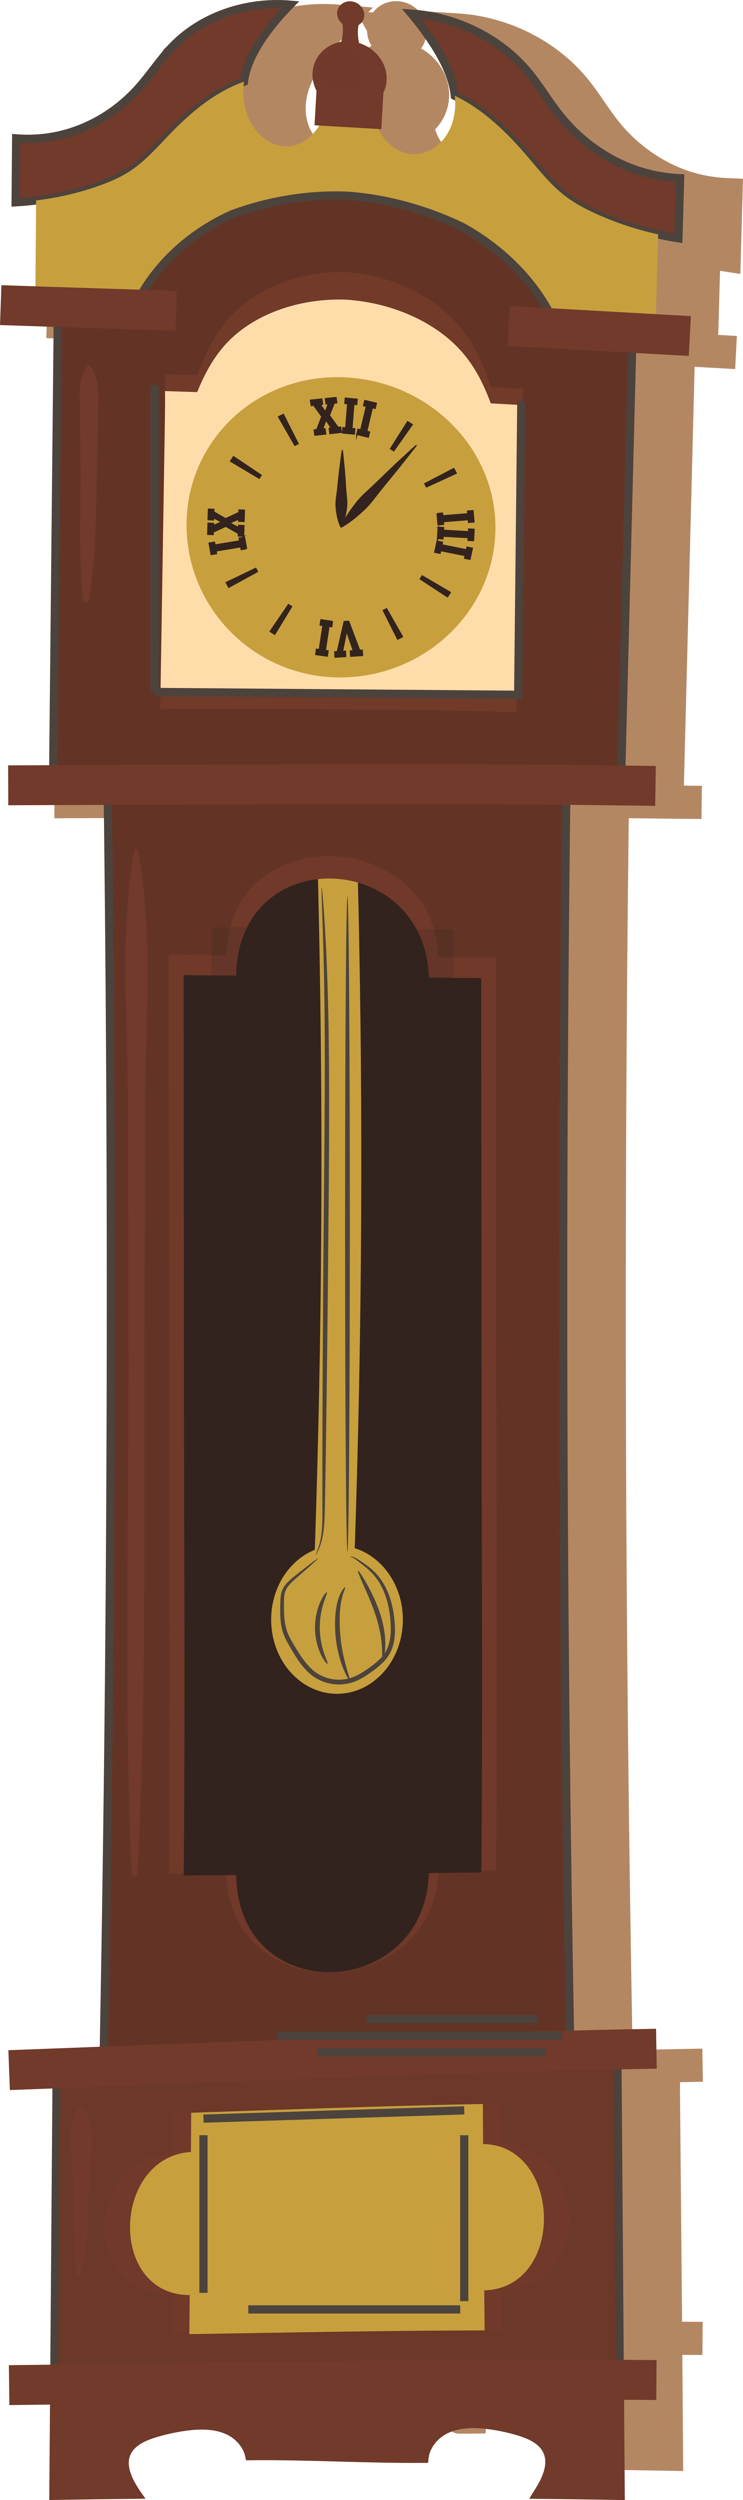 <?xml version="1.0" encoding="UTF-8"?><svg id="_Слой_2" xmlns="http://www.w3.org/2000/svg" width="196.5" height="660.32" xmlns:xlink="http://www.w3.org/1999/xlink" viewBox="0 0 196.5 660.32"><defs><clipPath id="clippath"><path d="m127.39,394.92c-.04-13.14-.09-93.69-.13-136.59-1.43,0-2.86,0-4.28-.02-3.19-.03-6.37-.06-9.56-.1-.97-33.74-50.44-35.86-50.96-.51-4.63-.05-9.27-.09-13.9-.14.04,42.7.09,124.14.13,137.36.11,33.49.2,66.97-.1,100.45,4.62-.05,9.24-.09,13.87-.14.51,35.35,49.98,33.23,50.96-.51,3.19-.03,6.37-.06,9.56-.1,1.44-.01,2.88-.02,4.32-.02.29-33.22.2-66.46.09-99.69Z" style="fill:none; stroke-width:0px;"/></clipPath></defs><g id="_Слой_1-2"><path d="m190.97,71.61l4.83.75.7-25.15-4.25-.18c-3.91-.17-7.72-.93-11.32-2.28-6.59-2.47-12.74-6.96-17.29-12.64-1.31-1.63-2.5-3.37-3.77-5.2-1.53-2.23-3.12-4.53-4.98-6.72-8.13-9.6-20.7-15.82-33.64-16.64l-10.16-.64,1.1,1.31-.5-.04c-1.32-2.15-3.64-3.66-6.36-3.86-.2-.01-.4-.02-.6-.02-2.51,0-4.7,1.17-6.09,2.98l-1.22-.07,1.2-1.22-9.29-.78c-1.26-.11-2.54-.16-3.8-.16-11.85,0-23.05,4.54-30.74,12.46-1.98,2.05-3.67,4.25-5.31,6.37-1.31,1.7-2.54,3.3-3.89,4.79-4.7,5.26-10.92,9.11-17.51,10.85-2.74.73-5.62,1.1-8.55,1.1-.91,0-1.81-.04-2.72-.11l-4.61-.36-.21,26.25,4.58-.25c.27-.01.56-.04.83-.06l-.14,18.61c-1.51-.05-3.06-.11-4.72-.16l-.3,8.76c4.07.14,7.63.26,10.93.37l-1.19,117.67-7.62.03.03,8.76,7.5-.03h0s14.5-.05,14.5-.05c1.34,109.67.97,220.37-1.09,329.89l-20.85.79.32,8.76,8.07-.3c0,.75,0,1.5,0,2.26l16.69,26.38-7.72.1.11,8.76,7.55-.09-.23,29.4,4.42-.08c7.42-.13,14.83-.23,22.25-.3l8.24-.08-4.95-7.1c-2.6-3.83-2.68-5.62-2.28-6.46.33-.7,1.42-1.75,4.78-2.76,2.36-.71,4.79-1.25,7.23-1.59,1.46-.2,2.73-.3,3.9-.3,2.14,0,3.87.33,5.29,1.01,1.53.73,2.78,2.2,3.05,3.57l.7,3.56,3.57-.04c1.25-.01,2.49-.02,3.74-.02,6.5,0-6.25,4.56.17,4.74,6.48.18,15.33,26.65,21.94,26.65,1.06,0,2.12,0,3.17-.01l3.94-.04.32-3.99c.12-1.51,1.44-3.22,3.13-4.07,1.47-.73,3.28-1.09,5.51-1.09,1.1,0,2.3.09,3.66.27,2.43.32,4.86.84,7.21,1.55,2.68.81,4.27,1.75,4.76,2.81.42.92.36,2.87-2.34,6.97l-4.6,7,7.96.08c7.42.07,14.83.17,22.25.31l4.42.08-.22-30.68c1.77.01,3.54.01,5.31.03l.06-8.76c-1.81-.01-3.63-.02-5.44-.03l-.55-60.52c0-.91,0-1.82,0-2.74,2.01-.04,4.03-.09,6.05-.12l-.15-8.76c-6.13.11-12.28.24-18.44.39-1.99-108.05-2.33-217.22-1.01-325.37,3.41.04,6.78.07,10.1.12l4.25.05s0-.02,0-.02c1.62.02,3.25.04,4.87.06l.13-8.76c-1.59-.02-3.18-.04-4.77-.06.56-21.85,2.04-79.26,2.84-110.61,3.29.18,6.81.38,10.72.59l.45-8.75c-1.72-.09-3.35-.18-4.93-.27l.48-16.94c.18.03.38.07.56.1ZM117.69,10.78c1.88,2.24,3.64,4.58,5.21,6.96,2.96,4.47,4.6,8.11,5.18,11.49.02.14.04.28.05.42l.05.46c.37,3.43-.48,6.55-2.33,8.56-1.15,1.26-2.76,2.04-4.19,2.04-.2,0-.4-.01-.59-.04-1.35-.21-2.8-1.17-3.99-2.65-.91-1.13-1.59-2.46-2-3.86,2.23-2.3,3.63-5.38,3.7-8.83.1-5.23-2.93-9.99-7.42-12.53.76-1.02,1.24-2.24,1.4-3.57l1.69-2.32,3.25,3.86Zm-31.08,4.11c1.64-2.16,3.45-4.25,5.39-6.21l3.39-3.43,1.68,2.99c.06,1.41.47,2.75,1.2,3.88-4.54,2.06-7.66,6.48-7.75,11.73-.05,3.46,1.25,6.69,3.42,9.23-.43,1.33-1.13,2.54-2.07,3.55-1.16,1.25-2.56,1.99-3.94,2.04-1.6,0-3.49-1.09-4.8-2.78-1.86-2.39-2.64-5.79-2.14-9.32l.04-.27c.03-.21.05-.41.1-.61.68-3.31,2.43-6.74,5.49-10.79Z" style="fill:#955522; opacity:.7; stroke-width:0px;"/><path d="m151.24,562.5c-2.65-127.42-3.01-254.99-1.06-382.45H28.09c1.94,127.46,1.59,255.03-1.06,382.45h124.21Z" style="fill:#633425; stroke:#4c433d; stroke-miterlimit:10; stroke-width:2.17px;"/><path d="m131.28,392.35c-.05-13.41-.1-95.6-.15-139.38-1.57,0-3.14,0-4.71-.02-3.5-.03-7-.07-10.51-.1-1.07-34.43-55.43-36.6-56-.52-5.09-.05-10.18-.09-15.27-.14.05,43.57.1,126.67.15,140.16.12,34.17.22,68.34-.11,102.5,5.08-.05,10.16-.09,15.24-.14.57,36.07,54.93,33.91,56-.52,3.5-.03,7-.07,10.51-.1,1.58-.02,3.17-.02,4.75-.02.32-33.9.23-67.81.1-101.72Z" style="fill:#713a2a; stroke-width:0px;"/><path d="m131.28,392.35c-.05-13.41-.1-95.6-.15-139.38-1.57,0-3.14,0-4.71-.02-3.5-.03-7-.07-10.51-.1-1.07-34.43-55.43-36.6-56-.52-5.09-.05-10.18-.09-15.27-.14.05,43.57.1,126.67.15,140.16.12,34.17.22,68.34-.11,102.5,5.08-.05,10.16-.09,15.24-.14.57,36.07,54.93,33.91,56-.52,3.5-.03,7-.07,10.51-.1,1.58-.02,3.17-.02,4.75-.02.32-33.9.23-67.81.1-101.72Z" style="fill:#713a2a; isolation:isolate; opacity:.2; stroke-width:0px;"/><path d="m127.39,394.92c-.04-13.14-.09-93.69-.13-136.59-1.43,0-2.86,0-4.28-.02-3.19-.03-6.37-.06-9.56-.1-.97-33.74-50.44-35.86-50.96-.51-4.63-.05-9.27-.09-13.9-.14.04,42.7.09,124.14.13,137.36.11,33.49.2,66.97-.1,100.45,4.62-.05,9.24-.09,13.87-.14.51,35.35,49.98,33.23,50.96-.51,3.19-.03,6.37-.06,9.56-.1,1.44-.01,2.88-.02,4.32-.02.29-33.22.2-66.46.09-99.69Z" style="fill:#33231e; stroke-width:0px;"/><path d="m67.23,245c-3.77-.03-7.53-.07-11.3-.1.04,31.37.07,91.2.11,100.92.09,24.6.16,49.2-.08,73.8,3.76-.03,7.52-.07,11.28-.1.42,25.97,40.65,24.41,41.44-.37,2.59-.02,5.18-.05,7.78-.07,1.17-.01,2.34-.02,3.52-.01.24-24.41.16-48.83.07-73.24-.04-9.65-.07-68.84-.11-100.35-1.16,0-2.32,0-3.48-.01-2.59-.02-5.18-.05-7.78-.07" style="fill:#33231e; isolation:isolate; opacity:.2; stroke-width:0px;"/><path d="m35.53,224.68c-3.89,21.13-1.79,43.89-1.71,65.35.08,22.75.13,45.5.16,68.25.05,45.45-1.16,91.07.78,136.49.04,1.01,1.48,1,1.54,0,2.52-45.38,1.68-91.05,1.89-136.49.1-22.25.18-44.49.23-66.74.05-21.93,2.16-45.29-1.94-66.87-.09-.47-.86-.48-.94,0h0Z" style="fill:#713a2a; stroke-width:0px;"/><g style="clip-path:url(#clippath);"><path d="m89.05,220.4c1.94,67.87,1.59,135.8-1.06,203.65" style="fill:none; stroke:#c7a03d; stroke-miterlimit:10; stroke-width:10.54px;"/><ellipse cx="89.13" cy="427.79" rx="17.42" ry="19.59" style="fill:#c7a03d; stroke-width:0px;"/><ellipse cx="86.42" cy="425.88" rx="11.83" ry="13.31" style="fill:#c7a03d; isolation:isolate; opacity:.2; stroke-width:0px;"/></g><path d="m45.66,12.23c-3.31,3.44-5.89,7.5-9.08,11.05-5.14,5.74-11.95,10.12-19.61,12.14-4.08,1.09-8.4,1.46-12.7,1.12-.05,5.63-.09,11.26-.14,16.9,1.81-.1,3.61-.27,5.4-.49,5.63-.69,11.15-1.95,16.44-3.81,2.82-.99,5.59-2.15,8.08-3.74,4.18-2.66,7.43-6.42,10.83-9.96,5.56-5.76,12.03-11.19,19.63-13.85.06-.39.1-.77.18-1.15.96-4.65,3.45-8.8,6.3-12.57,1.77-2.33,3.7-4.55,5.76-6.64-11.65-.98-23.4,3.06-31.1,11Z" style="fill:#713a2a; stroke:#4c433d; stroke-miterlimit:10; stroke-width:2.17px;"/><path d="m179.87,47.07c-4.3-.18-8.6-1.04-12.63-2.54-7.57-2.83-14.21-7.84-19.14-13.98-3.06-3.82-5.49-8.07-8.68-11.83-7.41-8.76-18.98-14.38-30.64-15.12,1.99,2.36,3.83,4.82,5.51,7.36,2.71,4.1,5.05,8.5,5.85,13.19.06.38.1.77.14,1.15,7.5,3.59,13.76,9.68,19.11,15.93,3.27,3.82,6.38,7.81,10.46,10.84,2.43,1.8,5.15,3.22,7.93,4.47,5.21,2.35,10.68,4.13,16.27,5.38,1.78.4,3.57.75,5.38,1.03.15-5.29.29-10.58.44-15.87Z" style="fill:#713a2a; stroke:#4c433d; stroke-miterlimit:10; stroke-width:2.17px;"/><path d="m174.05,61.91c-5.59-1.24-11.06-3.03-16.27-5.38-2.78-1.26-5.5-2.67-7.93-4.47-4.08-3.03-7.19-7.02-10.46-10.84-5.34-6.25-11.61-12.35-19.11-15.93.47,4.34-.53,8.83-3.46,12.03-2.1,2.29-5.33,3.84-8.59,3.34-2.66-.41-5-2.13-6.68-4.2-1.83-2.26-2.96-4.99-3.3-7.78-3.96-.23-7.92-.46-11.88-.69-.45,2.71-1.67,5.28-3.55,7.3-1.74,1.87-4.14,3.31-6.81,3.4-3.27.11-6.44-1.86-8.45-4.44-2.82-3.62-3.65-8.32-3.03-12.67-7.61,2.66-14.08,8.1-19.63,13.85-3.4,3.54-6.65,7.3-10.83,9.96-2.49,1.59-5.26,2.75-8.08,3.74-5.28,1.87-10.81,3.12-16.44,3.81-.07,9.3-.15,18.6-.22,27.9,2,.07,4,.14,6,.21,6.67.24,13.34.47,20.01.71,5.04-11.2,14.63-20.08,26.11-25.21,9.6-3.53,20.05-5.29,30.46-4.88,10.4.76,20.77,3.66,30.23,8.16,11.28,6.19,20.54,15.73,25.19,26.95,6.67.36,13.33.72,20,1.08,2,.11,4,.22,5.99.32.25-8.76.49-17.53.74-26.29Z" style="fill:#c7a03d; stroke-width:0px;"/><path d="m152.49,75.57c-5.59-10.65-14.87-19.88-26.56-26.33l-.21-.12-.22-.11c-4.53-2.17-9.23-3.99-14.01-5.42,4.24-.42,8.35-2.47,11.35-5.74,1.24-1.34,2.27-2.84,3.09-4.46,2.44,2.15,4.96,4.76,7.62,7.88l1.4,1.65c3.02,3.58,6.14,7.27,10.36,10.4,2.57,1.91,5.57,3.61,9.43,5.35,3.72,1.68,7.6,3.11,11.61,4.29l-.36,13.39-13.5-.78ZM17.19,54.93c4.04-.79,7.98-1.86,11.75-3.2,3.91-1.37,6.96-2.8,9.6-4.48,4.32-2.75,7.57-6.19,10.71-9.5l1.45-1.52c2.77-2.87,5.38-5.22,7.89-7.11.76,1.76,1.74,3.42,2.92,4.94,2.88,3.7,6.9,6.28,11.12,7.22-4.81.88-9.57,2.17-14.17,3.85l-.22.08-.22.1c-11.9,5.27-21.5,13.79-27.46,24.28l-13.5-.53.13-14.12Zm66.14-14.94c1.98-.97,3.82-2.33,5.42-4.05,1.32-1.41,2.42-2.98,3.29-4.68l.42.02c.81,1.8,1.86,3.51,3.12,5.07,1.54,1.91,3.33,3.49,5.27,4.69-2.88-.52-5.76-.89-8.62-1.11l-.27-.02c-2.86-.13-5.75-.1-8.64.06Z" style="fill:#c7a03d; stroke-width:0px;"/><path d="m167.22,91.2c.03-1.1.06-2.21.09-3.32-6.67-.36-13.33-.72-20-1.08-4.65-11.23-13.9-20.76-25.19-26.95-9.46-4.51-19.83-7.41-30.23-8.16-10.4-.42-20.86,1.34-30.46,4.88-11.48,5.13-21.07,14.01-26.11,25.21-6.67-.24-13.34-.47-20.01-.71,0,1.17-.02,2.34-.03,3.5-.42,40.93-.84,81.87-1.25,122.81,12.82-.05,25.65-.09,38.47-.14,37.25-.13,74.49-.23,111.71.25,1-38.76,2-77.52,2.99-116.29Z" style="fill:#633425; stroke:#4c433d; stroke-miterlimit:10; stroke-width:2.17px;"/><path d="m.19,80.59c19.03.67,27.36.86,46.4,1.53" style="fill:none; stroke:#713a2a; stroke-miterlimit:10; stroke-width:10.54px;"/><path d="m2.17,207.42c16.78-.06,33.56-.12,50.35-.18,40.29-.14,80.59-.28,120.84.35" style="fill:none; stroke:#713a2a; stroke-miterlimit:10; stroke-width:10.54px;"/><path d="m182.44,88.75c-19.03-1.03-28.88-1.64-47.91-2.67" style="fill:none; stroke:#713a2a; stroke-miterlimit:10; stroke-width:10.54px;"/><path d="m83.48,27.83c5.89.34,11.78.68,17.67,1.02" style="fill:none; stroke:#713a2a; stroke-miterlimit:10; stroke-width:10.54px;"/><path d="m102.26,20.9c.1-5.12-4.22-9.58-9.64-9.96s-9.89,3.49-9.97,8.64c-.08,5.16,4.24,9.62,9.64,9.96,5.41.35,9.87-3.52,9.97-8.64Z" style="fill:#713a2a; stroke-width:0px;"/><path d="m96.34,4.01c.03-1.87-1.55-3.51-3.53-3.66-1.98-.15-3.62,1.26-3.65,3.13-.03,1.88,1.55,3.51,3.53,3.66,1.98.14,3.62-1.26,3.65-3.13Z" style="fill:#713a2a; stroke-width:0px;"/><path d="m95.85,3.97s-.4.55-.69,1.39c-.29.84-.52,1.98-.51,3.13-.02,1.15.17,2.32.42,3.2.24.88.58,1.48.58,1.48l-6.13-.43s.36-.55.63-1.4c.28-.85.51-1.98.53-3.14.05-1.15-.13-2.32-.4-3.2-.26-.88-.63-1.49-.63-1.49l6.21.45Z" style="fill:#713a2a; stroke-width:0px;"/><path d="m96.06,19.03c.06-3.21-2.47-5.99-5.65-6.21-3.18-.22-5.8,2.21-5.85,5.43-.05,3.22,2.48,6,5.65,6.21,3.17.21,5.79-2.22,5.85-5.43Z" style="fill:#713a2a; isolation:isolate; opacity:.2; stroke-width:0px;"/><path d="m138.13,110.83c.05-2.71.12-5.42.25-8.12-2.83-.18-5.66-.32-8.49-.48-1.74-5.28-3.95-10.38-7.41-14.84-6.22-8.03-16.1-13.27-26.38-14.98-1.27-.21-2.54-.37-3.81-.48-.25-.01-.5-.03-.75-.04-.25-.02-.5-.02-.75-.03-1.27-.02-2.55.02-3.82.1-10.32.7-20.37,5.05-26.87,12.66-3.6,4.24-5.99,9.26-7.91,14.51-2.84-.09-5.68-.19-8.52-.28.04,2.86,0,5.72-.04,8.57-.41,26.61-.82,53.22-1.23,79.83,8.41,0,16.83.02,25.24.03,22.98.03,45.97.07,68.93.83.52-25.76,1.04-51.52,1.56-77.29Z" style="fill:#713a2a; stroke-width:0px;"/><path d="m138.13,110.83c.05-2.71.12-5.42.25-8.12-2.83-.18-5.66-.32-8.49-.48-1.74-5.28-3.95-10.38-7.41-14.84-6.22-8.03-16.1-13.27-26.38-14.98-1.27-.21-2.54-.37-3.81-.48-.25-.01-.5-.03-.75-.04-.25-.02-.5-.02-.75-.03-1.27-.02-2.55.02-3.82.1-10.32.7-20.37,5.05-26.87,12.66-3.6,4.24-5.99,9.26-7.91,14.51-2.84-.09-5.68-.19-8.52-.28.04,2.86,0,5.72-.04,8.57-.41,26.61-.82,53.22-1.23,79.83,8.41,0,16.83.02,25.24.03,22.98.03,45.97.07,68.93.83.52-25.76,1.04-51.52,1.56-77.29Z" style="fill:#713a2a; isolation:isolate; opacity:.3; stroke-width:0px;"/><path d="m138.04,114.31c.05-2.44.1-4.88.23-7.31-2.83-.17-5.66-.3-8.48-.46-1.75-4.75-3.98-9.35-7.44-13.37-6.23-7.24-16.11-11.98-26.37-13.54-1.27-.19-2.53-.34-3.81-.44-.25-.01-.5-.03-.75-.04-.25-.02-.5-.02-.75-.03-1.27-.02-2.55,0-3.82.08-10.31.61-20.33,4.5-26.81,11.33-3.59,3.81-5.98,8.32-7.89,13.04-2.84-.09-5.67-.18-8.51-.27.04,2.57.01,5.14-.03,7.72-.39,23.95-.78,47.9-1.16,71.85,8.42.03,16.84.06,25.26.08,23,.08,46.01.17,68.99.91.45-23.18.9-46.37,1.35-69.56Z" style="fill:#ffddab; stroke-width:0px;"/><path d="m131.02,140.32c-.56,21.56-19.16,38.85-41.54,38.61-22.38-.24-40.35-18.45-40.14-40.67.21-22.22,18.81-39.51,41.54-38.61,22.73.9,40.7,19.1,40.14,40.67Z" style="fill:#c7a03d; stroke-width:0px;"/><path d="m83.3,114.91l-.18-1.33.67-.07,1.36-3.49-2.17-3.02-.66.07-.18-1.33,2.95-.32.18,1.33-.6.07,1.39,2.04.82-2.28-.62.07-.18-1.33,2.77-.29.18,1.33-.66.07-1.29,3.29,2.31,3.19.67-.07.18,1.32-2.97.33-.18-1.33.61-.07-1.52-2.24-.88,2.5.63-.07.18,1.33-2.8.31Z" style="fill:#33231e; stroke:#33231e; stroke-miterlimit:10; stroke-width:.38px;"/><path d="m90.62,114.33l.11-1.34.74.07.51-6.46-.74-.07.11-1.34,3.07.29-.11,1.34-.76-.07-.51,6.46.76.07-.11,1.34-3.06-.28Z" style="fill:#33231e; stroke:#33231e; stroke-miterlimit:10; stroke-width:.38px;"/><path d="m94.39,114.73l.31-1.31.73.17,1.49-6.29-.73-.17.31-1.31,3,.71-.31,1.31-.74-.18-1.49,6.29.74.17-.31,1.31-3-.71Z" style="fill:#33231e; stroke:#33231e; stroke-miterlimit:10; stroke-width:.38px;"/><path d="m115.61,135.67l1.39-.11.07.71,6.67-.54-.07-.71,1.39-.11.27,2.92-1.39.11-.07-.72-6.66.54.07.72-1.39.11-.28-2.93Z" style="fill:#33231e; stroke:#33231e; stroke-miterlimit:10; stroke-width:.38px;"/><path d="m115.9,139.3l1.39.08-.04.71,6.68.38.04-.71,1.39.08-.17,2.93-1.39-.08.04-.72-6.67-.38-.04.72-1.39-.08.17-2.94Z" style="fill:#33231e; stroke:#33231e; stroke-miterlimit:10; stroke-width:.38px;"/><path d="m115.63,142.97l1.36.27-.15.7,6.54,1.31.15-.7,1.36.27-.62,2.87-1.36-.27.15-.71-6.54-1.31-.15.71-1.36-.27.62-2.88Z" style="fill:#33231e; stroke:#33231e; stroke-miterlimit:10; stroke-width:.38px;"/><path d="m92.2,164.14l2.9,7.67.67-.04.08,1.34-3.08.19-.08-1.34.79-.05-1.81-5.33-1.13,5.5.78-.05.08,1.35-2.75.17-.08-1.35.66-.04,1.82-7.96,1.14-.07Z" style="fill:#33231e; stroke:#33231e; stroke-miterlimit:10; stroke-width:.38px;"/><path d="m87.91,164.16l-.2,1.34-.73-.1-.97,6.43.73.1-.2,1.34-3.01-.42.2-1.34.74.1.97-6.43-.74-.11.2-1.34,3.01.43Z" style="fill:#33231e; stroke:#33231e; stroke-miterlimit:10; stroke-width:.38px;"/><path d="m65.18,144.9l-1.37.22-.13-.72-6.57,1.09.13.72-1.37.23-.54-2.97,1.37-.22.13.73,6.57-1.08-.13-.73,1.37-.22.54,2.96Z" style="fill:#33231e; stroke:#33231e; stroke-miterlimit:10; stroke-width:.38px;"/><path d="m64.42,141.6l-1.37-.06.02-.66-3.35-1.92-3.36,1.56-.02.65-1.37-.06.08-2.9,1.37.06-.02.59,2.26-.98-2.2-1.19-.02.61-1.37-.06.08-2.73,1.37.06-.02.65,3.16,1.83,3.56-1.66.02-.66,1.37.06-.09,2.92-1.37-.06.02-.6-2.48,1.07,2.41,1.29.02-.61,1.37.06-.09,2.75Z" style="fill:#33231e; stroke:#33231e; stroke-miterlimit:10; stroke-width:.38px;"/><path d="m16.71,40.04c9.15,1.68,17.73-5.98,23.48-11.6,6.85-6.65,12.17-15.3,21.32-19.34.46-.2.14-.84-.33-.79-7.96.91-12.78,6.9-17.51,12.43-3.28,3.85-6.35,8.09-10.3,11.32-5.07,4.17-10.67,5.04-16.78,7.07-.5.17-.41.81.12.91h0Z" style="fill:#713a2a; stroke-width:0px;"/><path d="m23.06,96.73c-2.55,3.61-1.92,7.46-1.9,11.87.02,5.36.12,10.72.14,16.08.03,11.22-.54,22.44.66,33.62.09.79,1.36,1.17,1.53.23,1.85-10.66,1.85-21.46,2.12-32.27.14-5.83.33-11.67.33-17.5,0-4.41.6-8.26-2.01-12-.22-.32-.64-.35-.86-.04h0Z" style="fill:#713a2a; stroke-width:0px;"/><path d="m90.03,139.29c-.8-1.72-1.1-3.43-1.27-5.14-.19-1.71.23-3.4.39-5.1.16-1.7.34-3.39.54-5.09.23-1.7.42-3.39.7-5.08h.3c.21,1.72.34,3.43.52,5.13.15,1.71.27,3.41.36,5.11.1,1.7.47,3.41.21,5.11-.23,1.7-.59,3.39-1.45,5.07h-.3Z" style="fill:#33231e; stroke-width:0px;"/><path d="m90.06,139.2c1.03-2.36,2.45-4.39,3.95-6.34,1.49-1.96,3.45-3.52,5.21-5.24l5.34-5.13c1.82-1.67,3.61-3.37,5.47-5.01l.23.2c-1.49,1.95-3.04,3.86-4.55,5.79l-4.66,5.71c-1.56,1.9-2.93,3.96-4.76,5.63-1.81,1.69-3.72,3.3-6,4.58l-.23-.2Z" style="fill:#33231e; stroke-width:0px;"/><path d="m105.09,169.03l-3.95-7.87c.39-.19.78-.38,1.16-.59l4.37,7.66c-.52.28-1.04.55-1.58.8Zm-32.36-1.27c-.51-.3-1.01-.61-1.51-.94l5.03-7.35c.36.24.73.47,1.1.69l-4.63,7.6Zm45.66-9.9l-7.49-4.9c.25-.35.49-.71.71-1.07l7.73,4.53c-.31.49-.63.97-.96,1.44Zm-57.95-2.51c-.29-.51-.57-1.03-.84-1.56l8.11-3.89c.19.38.4.76.61,1.13l-7.89,4.31Zm52.27-26.53c-.19-.38-.39-.75-.61-1.12l7.97-4.16c.29.5.56,1.01.82,1.53l-8.19,3.75Zm-44.11-2.28l-7.84-4.67c.3-.5.62-.99.95-1.47l7.59,5.07c-.24.35-.48.71-.7,1.08Zm35.57-7.25c-.37-.24-.74-.48-1.12-.7l4.7-7.44c.51.3,1.02.62,1.51.95l-5.09,7.2Zm-26.26-1.45l-4.48-7.81c.52-.27,1.05-.54,1.59-.78l4.05,8.02c-.39.18-.78.37-1.16.57Z" style="fill:#33231e; stroke-width:0px;"/><path d="m163.91,628.61c-.2-26.74-.39-53.47-.59-80.21-.02-2.35-.03-4.7-.02-7.05-36.84.77-73.7,2.14-110.55,3.53-12.6.47-25.19.95-37.79,1.42,0,2.28,0,4.56-.02,6.84-.2,25.56-.39,51.13-.59,76.69,12.8-.16,25.6-.32,38.4-.48,37.05-.47,74.11-.91,111.16-.75Z" style="fill:#713a2a; stroke:#4c433d; stroke-miterlimit:10; stroke-width:2.17px;"/><path d="m163.91,628.61c-.2-26.74-.39-53.47-.59-80.21-.02-2.35-.03-4.7-.02-7.05-36.84.77-73.7,2.14-110.55,3.53-12.6.47-25.19.95-37.79,1.42,0,2.28,0,4.56-.02,6.84-.2,25.56-.39,51.13-.59,76.69,12.8-.16,25.6-.32,38.4-.48,37.05-.47,74.11-.91,111.16-.75Z" style="fill:#633425; isolation:isolate; opacity:.3; stroke:#4c433d; stroke-miterlimit:10; stroke-width:2.17px;"/><path d="m163.91,628.61c-37.05-.16-74.1.28-111.16.75-12.8.16-25.6.32-38.4.48-.07,9.79-.15,19.59-.23,29.38,7.43-.13,14.86-.23,22.29-.3-.07-.1-.15-.2-.21-.3-2.2-3.24-4.28-7.29-2.63-10.83,1.3-2.77,4.46-4.18,7.44-5.08,2.57-.78,5.21-1.36,7.88-1.73,3.91-.55,8.07-.61,11.62,1.09,2.69,1.29,4.88,3.84,5.44,6.67,15.42-.18,30.88.83,46.28.69.26-3.19,2.58-6.18,5.53-7.64,3.54-1.77,7.7-1.75,11.62-1.24,2.67.35,5.3.92,7.88,1.7,2.98.9,6.15,2.32,7.44,5.18,1.65,3.64-.43,7.84-2.63,11.19-.07.11-.15.21-.21.31,7.43.07,14.86.17,22.29.31-.07-10.2-.15-20.4-.23-30.6Z" style="fill:#713a2a; stroke:#713a2a; stroke-miterlimit:10; stroke-width:2.17px;"/><path d="m132.55,566.17c-.02-2.44-.04-4.87-.07-7.31-.01-1.1-.01-2.19-.01-3.29-22.99.47-45.99,1.23-68.98,2.01-5.9.2-11.8.4-17.7.6,0,1.07,0,2.14-.01,3.21-.02,2.37-.04,4.75-.07,7.12-23.32,1.37-24.79,37.73-.35,37.74-.03,3.43-.06,6.87-.1,10.3,6.08-.1,12.15-.2,18.23-.3,23.17-.38,46.34-.74,69.51-.81-.03-3.53-.06-7.05-.1-10.58,24.44-.8,22.97-38.57-.35-38.7Z" style="fill:#713a2a; stroke-width:0px;"/><path d="m132.55,566.17c-.02-2.44-.04-4.87-.07-7.31-.01-1.1-.01-2.19-.01-3.29-22.99.47-45.99,1.23-68.98,2.01-5.9.2-11.8.4-17.7.6,0,1.07,0,2.14-.01,3.21-.02,2.37-.04,4.75-.07,7.12-23.32,1.37-24.79,37.73-.35,37.74-.03,3.43-.06,6.87-.1,10.3,6.08-.1,12.15-.2,18.23-.3,23.17-.38,46.34-.74,69.51-.81-.03-3.53-.06-7.05-.1-10.58,24.44-.8,22.97-38.57-.35-38.7Z" style="fill:#713a2a; isolation:isolate; opacity:.2; stroke-width:0px;"/><path d="m127.77,566.3c-.02-2.43-.04-4.86-.06-7.3,0-1.09-.01-2.19-.01-3.28-20.46.4-40.93,1.08-61.39,1.78-5.25.18-10.5.36-15.75.54,0,1.07,0,2.14-.01,3.22-.02,2.38-.04,4.76-.06,7.14-20.76,1.3-22.06,37.73-.32,37.79-.03,3.44-.06,6.88-.09,10.32,5.41-.09,10.81-.18,16.22-.27,20.62-.35,41.24-.68,61.86-.71-.03-3.52-.06-7.04-.09-10.57,21.75-.76,20.44-38.45-.31-38.65Z" style="fill:#c7a03d; stroke-width:0px;"/><path d="m109.05,567.4c-.01-1.4-.03-2.81-.04-4.21,0-.63,0-1.26,0-1.9-13.71.27-27.42.7-41.13,1.14-3.52.11-7.04.23-10.55.34,0,.62,0,1.25,0,1.87-.01,1.38-.03,2.76-.04,4.15-13.91.8-14.78,22.03-.21,21.96-.02,2-.04,4-.06,6,3.62-.08,7.25-.16,10.87-.24,13.82-.31,27.63-.6,41.45-.73-.02-2.03-.04-4.06-.06-6.09,14.57-.53,13.7-22.23-.21-22.29Z" style="fill:#c7a03d; isolation:isolate; opacity:.2; stroke-width:0px;"/><path d="m2.41,546.78c16.78-.63,33.56-1.26,50.34-1.9,40.28-1.52,80.57-3.05,120.85-3.76" style="fill:none; stroke:#713a2a; stroke-miterlimit:10; stroke-width:10.54px;"/><path d="m2.41,629.98c16.78-.21,33.56-.42,50.34-.63,40.28-.51,80.57-1.02,120.85-.72" style="fill:none; stroke:#713a2a; stroke-miterlimit:10; stroke-width:10.54px;"/><path d="m20.97,556.45c-3.95,5.42-1.66,14.52-1.61,20.79.07,7.84-.34,15.65.81,23.41.11.74,1.33.66,1.48-.03,1.76-7.76,1.74-15.59,1.95-23.49.17-6.24,2.31-15.64-1.79-20.71-.23-.29-.62-.29-.84.03h0Z" style="fill:#713a2a; stroke-width:0px;"/><line x1="96.92" y1="533.3" x2="142.18" y2="533.3" style="fill:none; stroke:#4c433d; stroke-miterlimit:10; stroke-width:2.17px;"/><line x1="83.99" y1="542.06" x2="144.34" y2="542.06" style="fill:none; stroke:#4c433d; stroke-miterlimit:10; stroke-width:2.17px;"/><line x1="73.21" y1="537.68" x2="148.65" y2="537.68" style="fill:none; stroke:#4c433d; stroke-miterlimit:10; stroke-width:2.17px;"/><line x1="40.88" y1="182.76" x2="138.11" y2="183.52" style="fill:none; stroke:#4c433d; stroke-miterlimit:10; stroke-width:2.17px;"/><line x1="137.87" y1="106.08" x2="137.03" y2="184.61" style="fill:none; stroke:#4c433d; stroke-miterlimit:10; stroke-width:2.17px;"/><line x1="40.88" y1="182.76" x2="40.88" y2="101.7" style="fill:none; stroke:#4c433d; stroke-miterlimit:10; stroke-width:2.17px;"/><line x1="53.81" y1="559.59" x2="122.78" y2="557.4" style="fill:none; stroke:#4c433d; stroke-miterlimit:10; stroke-width:2.17px;"/><line x1="122.78" y1="563.97" x2="122.78" y2="607.79" style="fill:none; stroke:#4c433d; stroke-miterlimit:10; stroke-width:2.17px;"/><line x1="53.81" y1="563.97" x2="53.81" y2="605.6" style="fill:none; stroke:#4c433d; stroke-miterlimit:10; stroke-width:2.17px;"/><line x1="65.67" y1="609.98" x2="121.71" y2="609.98" style="fill:none; stroke:#4c433d; stroke-miterlimit:10; stroke-width:2.17px;"/><path d="m86.62,439.47c-.13.08-.91-.76-1.73-2.42-.41-.83-.79-1.87-1.09-3.06-.28-1.19-.47-2.53-.49-3.95-.02-2.84.67-5.37,1.45-7.04.78-1.68,1.55-2.54,1.68-2.45.17.1-.31,1.11-.85,2.78-.54,1.67-1.04,4.04-1.02,6.7.03,2.66.58,5.02,1.15,6.68.56,1.66,1.07,2.66.9,2.76Z" style="fill:#4c433d; stroke-width:0px;"/><path d="m92.51,443.89c-.14.07-.94-1.15-1.79-3.33-.86-2.17-1.73-5.32-2.01-8.9-.27-3.57,0-6.84.7-9.12.7-2.3,1.77-3.41,1.89-3.31.17.11-.58,1.33-1.02,3.53-.45,2.19-.58,5.35-.31,8.8.51,6.94,2.9,12.18,2.54,12.33Z" style="fill:#4c433d; stroke-width:0px;"/><path d="m101.18,438.6c-.19-.03-.04-1.43-.18-3.65-.12-2.22-.64-5.27-1.72-8.5-1.08-3.23-2.4-6.06-3.31-8.13-.92-2.07-1.45-3.38-1.29-3.46.15-.08.95,1.08,2.09,3.06,1.12,1.98,2.6,4.79,3.71,8.13,1.12,3.34,1.52,6.57,1.41,8.88-.09,2.32-.57,3.69-.72,3.66Z" style="fill:#4c433d; stroke-width:0px;"/><path d="m83.45,410.79c-.13-.04,1.29-2.2,1.66-6.65.21-2.21.15-4.94.15-8.12,0-3.18,0-6.79,0-10.79.02-15.99.14-38.08.35-62.48.24-24.4.44-46.48.12-62.46-.13-7.99-.35-14.45-.51-18.92-.07-2.23-.13-3.97-.17-5.15-.03-1.18-.02-1.8.02-1.8.04,0,.12.61.23,1.78.11,1.17.26,2.9.41,5.14.31,4.46.66,10.93.91,18.92.55,15.99.49,38.1.25,62.49-.21,24.4-.47,46.49-.72,62.48-.07,4-.13,7.61-.19,10.79-.06,3.17-.08,5.92-.37,8.16-.27,2.24-.8,3.94-1.27,5.02-.24.54-.45.95-.61,1.2-.16.26-.25.39-.27.38Z" style="fill:#4c433d; stroke-width:0px;"/><path d="m91.89,409.85c-.35,0-.63-38.75-.63-86.56s.28-86.56.63-86.56.63,38.75.63,86.56-.28,86.56-.63,86.56Z" style="fill:#4c433d; stroke-width:0px;"/><path d="m84.14,411.58c.05.07-.87.94-2.57,2.44-.86.75-1.9,1.66-3.12,2.72-.62.52-1.26,1.1-1.84,1.76-.59.66-1.1,1.42-1.31,2.32-.22.91-.19,1.96-.2,3.07,0,1.11,0,2.25.11,3.42.1,1.16.3,2.35.69,3.5.39,1.15,1.01,2.27,1.69,3.41,1.38,2.29,2.8,4.74,4.87,6.64,2.03,1.9,4.92,2.97,7.86,2.77,2.96-.13,5.51-1.78,7.83-3.49,1.16-.85,2.23-1.75,3.07-2.78.85-1.02,1.39-2.2,1.71-3.44.63-2.49.44-5.06.17-7.38-.3-2.33-.85-4.47-1.64-6.29-.78-1.83-1.79-3.34-2.85-4.51-1.07-1.16-2.17-2.01-3.06-2.71-.91-.68-1.58-1.26-2.1-1.52-.51-.26-.84-.25-.84-.3-.01-.03.34-.14.94.07.6.21,1.33.73,2.28,1.35.94.64,2.11,1.45,3.29,2.62,1.17,1.18,2.29,2.74,3.16,4.63.88,1.89,1.51,4.1,1.86,6.51.32,2.4.57,5.04-.08,7.81-.33,1.37-.96,2.76-1.9,3.92-.93,1.17-2.08,2.14-3.28,3.02-1.19.88-2.44,1.76-3.85,2.47-1.4.72-3.01,1.19-4.64,1.29-3.28.22-6.53-1-8.77-3.12-2.26-2.1-3.68-4.65-5.04-6.96-.68-1.17-1.33-2.37-1.74-3.65-.42-1.27-.6-2.55-.68-3.77-.08-1.22-.07-2.39-.04-3.51.04-1.1.02-2.21.31-3.28.29-1.09.94-1.96,1.59-2.64.66-.69,1.33-1.25,1.97-1.74,1.28-1,2.38-1.86,3.28-2.57,1.81-1.39,2.83-2.13,2.88-2.06Z" style="fill:#4c433d; stroke-width:0px;"/></g></svg>